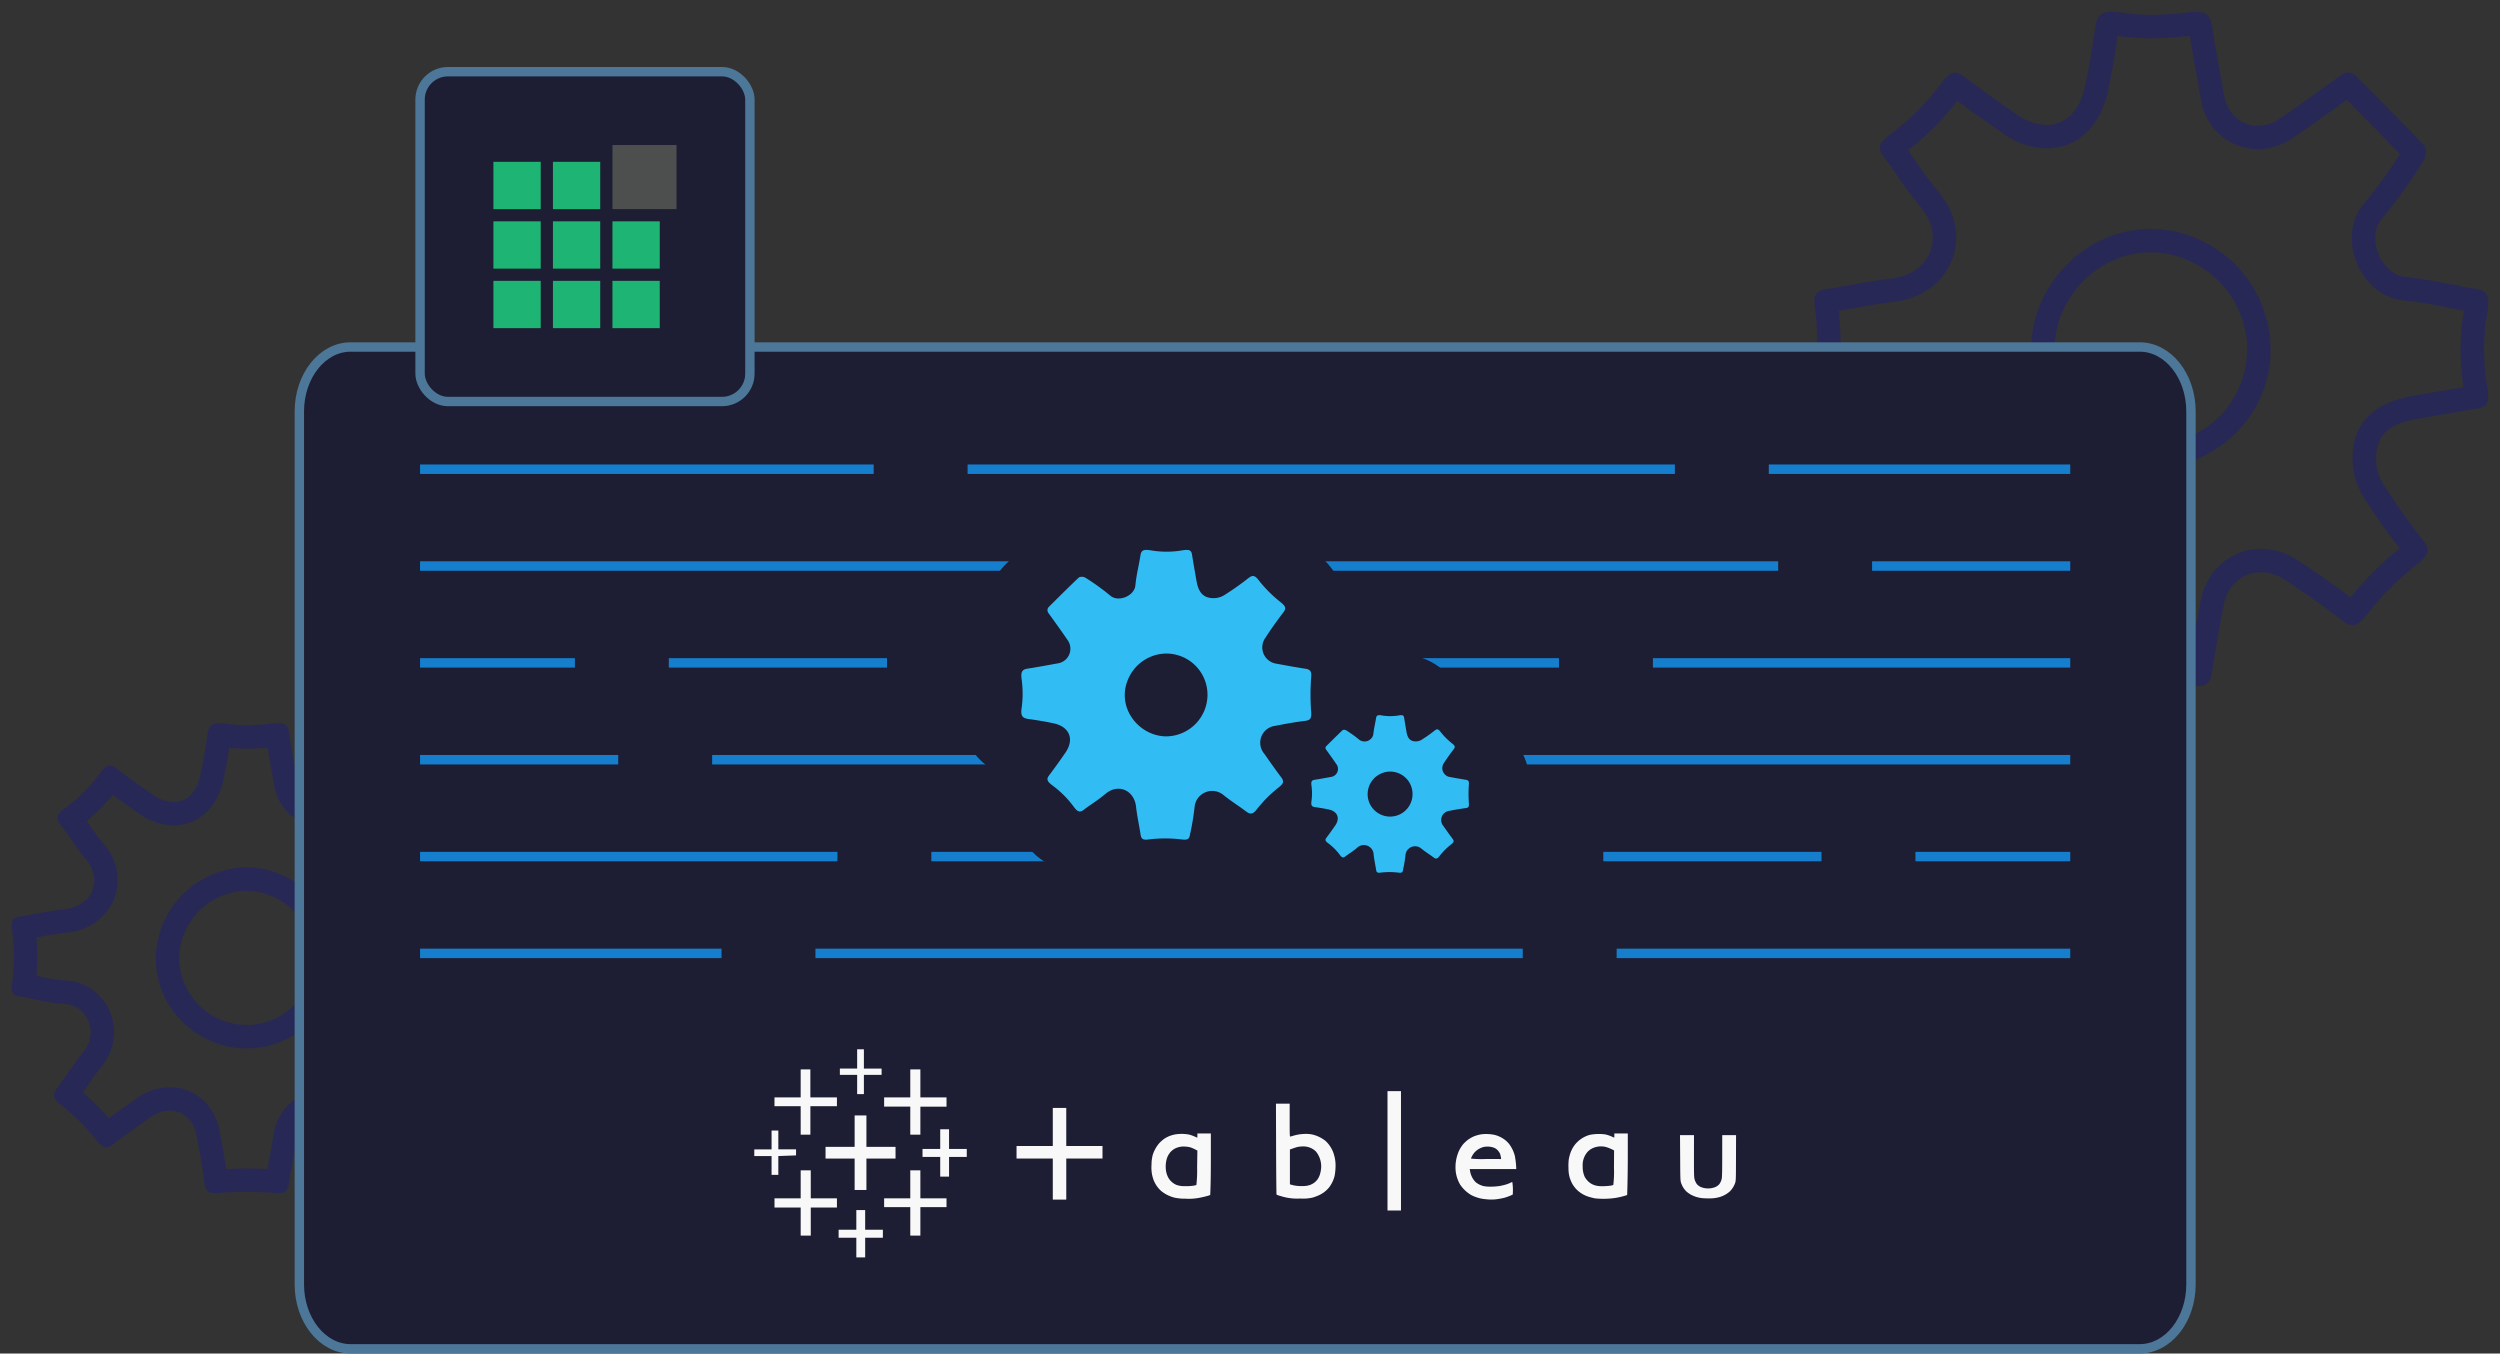 <?xml version="1.0" encoding="UTF-8"?>
<svg xmlns="http://www.w3.org/2000/svg" xmlns:xlink="http://www.w3.org/1999/xlink" id="Group_20008" data-name="Group 20008" width="532.393" height="288.239" viewBox="0 0 532.393 288.239">
  <rect x="0" y="0" width="532.393" height="288.239" fill="#333333" stroke="none"/>
  <defs>
    <clipPath id="clip-path">
      <rect id="Rectangle_2017" data-name="Rectangle 2017" width="532.393" height="288.239" fill="none"></rect>
    </clipPath>
  </defs>
  <g id="Group_20007" data-name="Group 20007" clip-path="url(#clip-path)">
    <path id="Path_15761" data-name="Path 15761" d="M450.963,7.627a45.74,45.74,0,0,0,7.175.534,69.339,69.339,0,0,0,8.194-.531c.607,3.8,1.3,7.6,1.972,11.291l.427,2.346A12.339,12.339,0,0,0,480.8,31.788a13.211,13.211,0,0,0,7.408-2.352c3.42-2.316,6.726-4.691,10.227-7.206l1.31-.94.647.652c3.691,3.718,7.205,7.257,10.659,10.873-.085.127-.169.255-.254.383a89.888,89.888,0,0,1-7.266,10c-2.859,3.245-3.507,8.1-1.69,12.659,1.836,4.61,5.679,7.719,10.031,8.114a88.494,88.494,0,0,1,8.868,1.432c1.289.253,2.609.511,3.946.749a50.788,50.788,0,0,0-.059,16.287c-2.063.339-4.12.7-6.127,1.046q-2.205.384-4.41.76c-9.125,1.541-13.522,6.395-13.07,14.428a15.185,15.185,0,0,0,2.128,6.839,114.894,114.894,0,0,0,7.342,10.541l.522.691a68.309,68.309,0,0,0-10.447,10.474c-4.294-3.216-7.96-5.785-11.434-8.015a14.2,14.2,0,0,0-7.662-2.332c-6.348,0-11.639,4.611-12.869,11.215-.726,3.9-1.55,8.388-2.272,12.922-2.814-.182-5.6-.274-8.3-.274s-5.4.092-8.019.275c-.535-4.032-1.276-8.361-2.357-13.791-1.349-6.779-6.578-11.333-13.012-11.333a14.91,14.91,0,0,0-8.56,2.841l-.84.591c-3.157,2.217-6.408,4.5-9.591,6.861a69.112,69.112,0,0,0-10.488-10.444c.906-1.241,1.774-2.491,2.62-3.708,1.539-2.215,2.993-4.307,4.587-6.251a14.063,14.063,0,0,0,1.86-14.572,13.165,13.165,0,0,0-11.688-7.9,48.065,48.065,0,0,1-7.728-1.217c-1.055-.223-2.132-.451-3.229-.658a71.387,71.387,0,0,0,0-15.221c1.129-.193,2.247-.4,3.342-.594,2.9-.525,5.637-1.021,8.391-1.326,5.8-.641,10.425-3.967,12.369-8.9,1.893-4.8.789-10.271-2.953-14.632a73.44,73.44,0,0,1-4.492-6.047c-.619-.894-1.252-1.808-1.907-2.722a54.269,54.269,0,0,0,10.488-10.525c3.04,2.258,6.256,4.556,9.778,6.988a16.435,16.435,0,0,0,9.238,3.159c6.415,0,11.4-4.57,13.008-11.93.784-3.587,1.461-7.438,2.116-12.052m7.1,92.1h.01a25.585,25.585,0,0,0,18.818-8.264,25.161,25.161,0,0,0,6.551-19.408,25.826,25.826,0,0,0-14.108-20.548,24.938,24.938,0,0,0-11.344-2.768c-13.659,0-25.312,11.662-25.444,25.466a24.944,24.944,0,0,0,7.374,17.872,25.743,25.743,0,0,0,18.143,7.65m-9.8,41.37h0m0,0h0M449.7,2.5c-2.445,0-3.232,1.118-3.552,3.436-.586,4.246-1.274,8.49-2.189,12.675-1.133,5.183-4.244,8-8.123,8a11.423,11.423,0,0,1-6.4-2.273q-5.7-3.935-11.242-8.089a3.181,3.181,0,0,0-1.848-.791c-.951,0-1.831.761-3.026,2.347A49.92,49.92,0,0,1,402.813,28.37c-2.745,1.98-3.079,3.133-1.67,5,2.654,3.509,4.941,7.319,7.8,10.647,5.594,6.517,1.806,14.419-6.171,15.3-4.686.518-9.313,1.554-13.978,2.28-1.837.286-2.639,1.028-2.357,3.467a67.64,67.64,0,0,1,.083,16.617c-.382,2.9-.038,3.988,2.19,4.325,4.558.691,9.064,2.1,13.629,2.292,7.443.308,10.455,9.083,6.169,14.311-2.922,3.563-5.359,7.519-8.138,11.2-1.45,1.923-1.63,3.233.949,5.253a63.949,63.949,0,0,1,10.94,10.878c1.16,1.481,2.028,2.187,2.96,2.187a3.394,3.394,0,0,0,1.973-.856c3.854-2.91,7.816-5.677,11.768-8.455a9.921,9.921,0,0,1,5.686-1.932c3.845,0,7.186,2.672,8.109,7.309.984,4.943,1.876,9.917,2.487,14.917.281,2.3,1.129,2.991,3.249,2.991.332,0,.7-.017,1.1-.048q4.219-.327,8.448-.32c3.061,0,6.123.121,9.181.347.245.018.475.028.69.028,2.072,0,2.831-.853,3.137-2.843.733-4.769,1.6-9.52,2.481-14.265.825-4.435,4.15-7.13,7.953-7.13a9.177,9.177,0,0,1,4.961,1.539c4.33,2.781,8.51,5.812,12.613,8.922a3.341,3.341,0,0,0,1.938.85c1.07,0,2-.974,3.475-2.824a63.56,63.56,0,0,1,10.651-10.482c2.3-1.795,2.261-2.982.958-4.728a141,141,0,0,1-8.616-12.185,10.148,10.148,0,0,1-1.436-4.572c-.376-6.661,4.071-8.4,8.91-9.215,4.228-.714,8.447-1.489,12.684-2.151,2.3-.36,2.622-1.593,1.983-5.228a45.88,45.88,0,0,1,.1-15.256c.581-3.59-.045-4.647-2.451-5.03-4.98-.791-9.906-2.065-14.911-2.519-5.281-.48-8.549-8.508-5.041-12.488a112.642,112.642,0,0,0,8.831-12.281c.525-.789.661-2.639.131-3.2-4.725-5.008-9.6-9.875-14.6-14.911a2.27,2.27,0,0,0-2.918-.247c-4.651,3.324-8.936,6.457-13.328,9.431a8.2,8.2,0,0,1-4.6,1.492c-3.416,0-6.43-2.421-7.154-6.413-.9-4.959-1.829-9.915-2.594-14.9-.333-2.172-1.294-2.961-3.412-2.961a13.44,13.44,0,0,0-1.609.112,65.284,65.284,0,0,1-7.9.531,41.177,41.177,0,0,1-6.426-.477A13.046,13.046,0,0,0,449.7,2.5m8.357,92.226a20.648,20.648,0,0,1-20.517-20.474c.106-11.1,9.5-20.514,20.444-20.514a20.017,20.017,0,0,1,9.087,2.23A20.783,20.783,0,0,1,478.458,72.49a20.4,20.4,0,0,1-20.39,22.236Z" fill="#282856"></path>
    <path id="Path_15762" data-name="Path 15762" d="M56.978,159.215c.365,2.187.761,4.361,1.148,6.482l.3,1.637a10.1,10.1,0,0,0,9.907,8.579,10.721,10.721,0,0,0,6.014-1.9c2.357-1.6,4.629-3.227,7.028-4.95,2.106,2.121,4.131,4.164,6.117,6.226a55.176,55.176,0,0,1-4.447,6.065,10.645,10.645,0,0,0,6.814,16.992,60.614,60.614,0,0,1,6.029.976c.442.087.89.175,1.344.261a37.079,37.079,0,0,0-.055,8.881c-.951.162-1.9.326-2.823.488-1.021.177-2.042.355-3.064.528-9.5,1.6-10.578,7.979-10.372,11.636a12.107,12.107,0,0,0,1.692,5.455,74.865,74.865,0,0,0,4.709,6.819,49.187,49.187,0,0,0-5.46,5.468c-2.534-1.87-4.766-3.418-6.9-4.788A11.422,11.422,0,0,0,68.8,232.2a10.7,10.7,0,0,0-10.46,9.056c-.435,2.338-.92,4.973-1.371,7.7-1.528-.077-3.038-.116-4.512-.116-1.439,0-2.873.037-4.285.11-.357-2.453-.827-5.113-1.464-8.314-1.086-5.455-5.328-9.12-10.557-9.12a11.9,11.9,0,0,0-6.838,2.256l-.589.414c-1.826,1.283-3.7,2.6-5.561,3.956a49.726,49.726,0,0,0-5.511-5.483c.346-.489.684-.976,1.017-1.456,1.056-1.518,2.052-2.952,3.126-4.261A11.332,11.332,0,0,0,23.3,215.2a10.666,10.666,0,0,0-9.467-6.4,32.324,32.324,0,0,1-5.138-.817l-.923-.194a51.272,51.272,0,0,0-.013-8.144l.972-.175c1.994-.362,3.878-.7,5.746-.91a11.789,11.789,0,0,0,9.865-7.151,11.438,11.438,0,0,0-2.319-11.743,50.181,50.181,0,0,1-3.035-4.092l-.506-.729A39.292,39.292,0,0,0,24,169.285c1.783,1.3,3.66,2.637,5.68,4.033a12.962,12.962,0,0,0,7.3,2.471c5.145,0,9.285-3.732,10.548-9.509.468-2.142.882-4.415,1.278-7.03a34.734,34.734,0,0,0,3.72.19c1.394,0,2.862-.074,4.45-.225m-4.5,64.063h.008a19.351,19.351,0,0,0,14.235-6.253,19.039,19.039,0,0,0,4.959-14.685,19.53,19.53,0,0,0-10.66-15.545,18.887,18.887,0,0,0-8.592-2.093A19.647,19.647,0,0,0,33.17,203.956a18.9,18.9,0,0,0,5.579,13.54,19.472,19.472,0,0,0,13.725,5.782m-5.826-69.3c-1.7,0-2.253.78-2.476,2.4-.409,2.96-.889,5.919-1.527,8.837-.79,3.614-2.958,5.577-5.663,5.577a7.96,7.96,0,0,1-4.46-1.586c-2.648-1.829-5.268-3.7-7.837-5.638a2.215,2.215,0,0,0-1.289-.552c-.663,0-1.276.531-2.11,1.636a34.826,34.826,0,0,1-7.329,7.367c-1.914,1.381-2.147,2.184-1.164,3.483,1.85,2.446,3.444,5.1,5.435,7.423,3.9,4.544,1.26,10.053-4.3,10.668-3.267.361-6.492,1.084-9.745,1.59-1.28.2-1.84.716-1.643,2.417A47.175,47.175,0,0,1,2.6,209.182c-.267,2.021-.027,2.78,1.526,3.015,3.178.482,6.32,1.466,9.5,1.6,5.188.215,7.289,6.333,4.3,9.977-2.037,2.484-3.736,5.242-5.674,7.812-1.01,1.341-1.135,2.255.662,3.663a44.538,44.538,0,0,1,7.627,7.584c.809,1.032,1.414,1.524,2.064,1.524a2.372,2.372,0,0,0,1.376-.6c2.687-2.029,5.449-3.959,8.2-5.9a6.916,6.916,0,0,1,3.964-1.347c2.681,0,5.01,1.863,5.653,5.1.686,3.446,1.309,6.914,1.735,10.4.195,1.6.787,2.086,2.265,2.086.232,0,.485-.012.763-.034q2.943-.227,5.889-.223c2.135,0,4.27.085,6.4.242.171.013.331.019.481.019,1.444,0,1.974-.594,2.187-1.981.511-3.326,1.114-6.638,1.73-9.946A5.694,5.694,0,0,1,68.8,237.2a6.4,6.4,0,0,1,3.459,1.074c3.019,1.938,5.933,4.051,8.793,6.219a2.327,2.327,0,0,0,1.352.593c.746,0,1.4-.679,2.422-1.969a44.381,44.381,0,0,1,7.426-7.308c1.6-1.251,1.576-2.078.668-3.3a98.237,98.237,0,0,1-6.007-8.495,7.092,7.092,0,0,1-1-3.187c-.261-4.644,2.839-5.856,6.212-6.425,2.948-.5,5.89-1.038,8.843-1.5,1.607-.251,1.829-1.111,1.383-3.646a31.993,31.993,0,0,1,.067-10.636c.4-2.5-.031-3.24-1.708-3.506-3.473-.552-6.907-1.44-10.4-1.757-3.682-.334-5.96-5.931-3.515-8.706a78.582,78.582,0,0,0,6.157-8.562,2.412,2.412,0,0,0,.092-2.231c-3.295-3.493-6.695-6.886-10.176-10.4a1.585,1.585,0,0,0-2.035-.172c-3.242,2.317-6.229,4.5-9.291,6.575a5.716,5.716,0,0,1-3.21,1.04,5.112,5.112,0,0,1-4.988-4.471c-.626-3.458-1.275-6.913-1.808-10.385a2.055,2.055,0,0,0-2.379-2.065,9.368,9.368,0,0,0-1.122.079,45.538,45.538,0,0,1-5.506.369,28.6,28.6,0,0,1-4.479-.332,9.109,9.109,0,0,0-1.4-.128m5.826,64.3A14.4,14.4,0,0,1,38.17,204a14.593,14.593,0,0,1,14.254-14.3,13.948,13.948,0,0,1,6.335,1.555,14.489,14.489,0,0,1,7.936,11.518,14.224,14.224,0,0,1-14.215,15.5Z" fill="#282856"></path>
    <path id="Path_15763" data-name="Path 15763" d="M455.674,287.239H74.658c-6.026,0-10.911-6.147-10.911-13.73V87.628c0-7.583,4.885-13.73,10.911-13.73H455.674c6.026,0,10.911,6.147,10.911,13.73V273.509c0,7.583-4.885,13.73-10.911,13.73" fill="#1d1d33"></path>
    <path id="Path_15764" data-name="Path 15764" d="M455.674,287.239H74.658c-6.026,0-10.911-6.147-10.911-13.73V87.628c0-7.583,4.885-13.73,10.911-13.73H455.674c6.026,0,10.911,6.147,10.911,13.73V273.509C466.585,281.092,461.7,287.239,455.674,287.239Z" fill="none" stroke="#4c7799" stroke-miterlimit="10" stroke-width="2"></path>
    <rect id="Rectangle_1987" data-name="Rectangle 1987" width="64.2" height="2.02" transform="translate(376.676 98.911)" fill="#157fce"></rect>
    <rect id="Rectangle_1988" data-name="Rectangle 1988" width="150.62" height="2.02" transform="translate(206.056 98.911)" fill="#157fce"></rect>
    <rect id="Rectangle_1989" data-name="Rectangle 1989" width="96.6" height="2.02" transform="translate(89.456 98.911)" fill="#157fce"></rect>
    <rect id="Rectangle_1990" data-name="Rectangle 1990" width="166.01" height="2.02" transform="translate(89.456 119.531)" fill="#157fce"></rect>
    <rect id="Rectangle_1991" data-name="Rectangle 1991" width="103.21" height="2.02" transform="translate(275.466 119.531)" fill="#157fce"></rect>
    <rect id="Rectangle_1992" data-name="Rectangle 1992" width="42.2" height="2.02" transform="translate(398.676 119.531)" fill="#157fce"></rect>
    <rect id="Rectangle_1993" data-name="Rectangle 1993" width="166.01" height="2.02" transform="translate(274.866 160.776)" fill="#157fce"></rect>
    <rect id="Rectangle_1994" data-name="Rectangle 1994" width="103.21" height="2.02" transform="translate(151.656 160.776)" fill="#157fce"></rect>
    <rect id="Rectangle_1995" data-name="Rectangle 1995" width="42.2" height="2.02" transform="translate(89.456 160.776)" fill="#157fce"></rect>
    <rect id="Rectangle_1996" data-name="Rectangle 1996" width="32.97" height="2.01" transform="translate(89.456 140.161)" fill="#157fce"></rect>
    <rect id="Rectangle_1997" data-name="Rectangle 1997" width="46.47" height="2.01" transform="translate(142.426 140.161)" fill="#157fce"></rect>
    <rect id="Rectangle_1998" data-name="Rectangle 1998" width="123.1" height="2.01" transform="translate(208.896 140.161)" fill="#157fce"></rect>
    <rect id="Rectangle_1999" data-name="Rectangle 1999" width="88.88" height="2.01" transform="translate(351.996 140.161)" fill="#157fce"></rect>
    <rect id="Rectangle_2000" data-name="Rectangle 2000" width="64.2" height="2.02" transform="translate(89.456 202.021)" fill="#157fce"></rect>
    <rect id="Rectangle_2001" data-name="Rectangle 2001" width="150.62" height="2.02" transform="translate(173.656 202.021)" fill="#157fce"></rect>
    <rect id="Rectangle_2002" data-name="Rectangle 2002" width="96.6" height="2.02" transform="translate(344.276 202.022)" fill="#157fce"></rect>
    <rect id="Rectangle_2003" data-name="Rectangle 2003" width="32.97" height="2.01" transform="translate(407.906 181.406)" fill="#157fce"></rect>
    <rect id="Rectangle_2004" data-name="Rectangle 2004" width="46.47" height="2.01" transform="translate(341.436 181.406)" fill="#157fce"></rect>
    <rect id="Rectangle_2005" data-name="Rectangle 2005" width="123.1" height="2.01" transform="translate(198.336 181.406)" fill="#157fce"></rect>
    <rect id="Rectangle_2006" data-name="Rectangle 2006" width="88.88" height="2.01" transform="translate(89.456 181.406)" fill="#157fce"></rect>
    <path id="Path_15765" data-name="Path 15765" d="M244.027,191.723a13.785,13.785,0,0,1-11.691-6.207,13.753,13.753,0,0,1-2.376.209,14.349,14.349,0,0,1-11.808-6.424,8.66,8.66,0,0,0-1.846-1.766c-5.334-4.021-6.853-9.444-5.876-14.269a14.02,14.02,0,0,1-3.046-3.007,14.9,14.9,0,0,1-2.561-11.556,10.035,10.035,0,0,0-.086-2.585,14.912,14.912,0,0,1,5.6-13.874,13.838,13.838,0,0,1,3.917-12.16l1.059-1.049c1.8-1.793,3.672-3.646,5.594-5.46a13.635,13.635,0,0,1,9.412-3.665,14.728,14.728,0,0,1,2.261.176,13.956,13.956,0,0,1,11.565-5.9,18.423,18.423,0,0,1,2.952.251,9.31,9.31,0,0,0,1.478.133,4.633,4.633,0,0,0,.789-.06,18.942,18.942,0,0,1,3.348-.319,13.842,13.842,0,0,1,11.464,5.815,13.751,13.751,0,0,1,2.649-.261,14.173,14.173,0,0,1,11.324,5.759,14.41,14.41,0,0,0,2.37,2.424c4.114,3.275,7.009,8.643,5.867,14.306a14.237,14.237,0,0,1,5.732,12.773,37.576,37.576,0,0,0-.013,5.632c.446,5.768-1.951,10.657-6.183,13.41.832,4.677-.655,9.876-5.654,13.795a14.667,14.667,0,0,0-2.479,2.5,14.305,14.305,0,0,1-11.411,5.809h0a13.949,13.949,0,0,1-2.646-.251,13.825,13.825,0,0,1-11.457,5.813,18.338,18.338,0,0,1-2.408-.168,11.954,11.954,0,0,0-1.559-.1,21,21,0,0,0-2.416.155,16.238,16.238,0,0,1-1.859.109" fill="#1d1d33"></path>
    <path id="Path_15766" data-name="Path 15766" d="M293.672,198.764a13.454,13.454,0,0,1-8.89-3.32,13.551,13.551,0,0,1-9.742-5.59,14.009,14.009,0,0,1-5.664-10.119c-.122-.15-.241-.3-.356-.459a13.815,13.815,0,0,1-2.538-10.327c-.006-.054-.013-.108-.019-.161a14.032,14.032,0,0,1,2.93-10.63,13.408,13.408,0,0,1,3.961-8.44l.472-.468c1.084-1.077,2.148-2.13,3.235-3.157a13.216,13.216,0,0,1,7.839-3.532,13.545,13.545,0,0,1,8.835-3.175,15.57,15.57,0,0,1,2.341.181,15.484,15.484,0,0,1,2.318-.177,13.5,13.5,0,0,1,8.6,3.052,13.745,13.745,0,0,1,9.869,5.354,2.113,2.113,0,0,0,.32.343A13.8,13.8,0,0,1,322.7,158.1a13.733,13.733,0,0,1,2.993,9.811,14.581,14.581,0,0,0-.009,2.169,13.906,13.906,0,0,1-3.261,10.22,13.9,13.9,0,0,1-5.415,9.665,2.128,2.128,0,0,0-.344.358,13.813,13.813,0,0,1-9.911,5.384,13.5,13.5,0,0,1-8.6,3.056,15.737,15.737,0,0,1-2.082-.142,5.739,5.739,0,0,0-.718.045,14.6,14.6,0,0,1-1.684.1" fill="#1d1d33"></path>
    <path id="Path_15767" data-name="Path 15767" d="M223.246,130.5a.977.977,0,0,1,.106-1.255c2.166-2.147,4.258-4.244,6.412-6.276a1.488,1.488,0,0,1,1.376.056,48.345,48.345,0,0,1,5.281,3.8c1.711,1.508,5.164.1,5.37-2.168.195-2.152.743-4.27,1.083-6.411.164-1.035.619-1.3,2.163-1.054a19.73,19.73,0,0,0,6.559.041c1.564-.275,2.094-.138,2.249.853.284,1.822.617,3.636.924,5.454.351,2.08,1.1,3.992,3.963,3.831a4.357,4.357,0,0,0,1.966-.618,60.7,60.7,0,0,0,5.24-3.7c.75-.561,1.26-.576,2.032.412a27.387,27.387,0,0,0,4.507,4.579c1.221.972,1.554,1.4.849,2.328-1.336,1.764-2.641,3.561-3.836,5.423a3.508,3.508,0,0,0,2.4,5.553c2.041.38,4.084.751,6.134,1.067.945.145,1.293.528,1.211,1.645a50.091,50.091,0,0,0-.011,7.581c.1,1.261-.124,1.728-1.266,1.867-2.15.263-4.289.647-6.414,1.07a3.618,3.618,0,0,0-2.312,5.931c1.194,1.7,2.384,3.4,3.635,5.061.621.822.473,1.3-.572,2.121a27.472,27.472,0,0,0-4.678,4.7c-.867,1.108-1.432,1.031-2.258.408-1.585-1.2-3.286-2.243-4.818-3.5a3.762,3.762,0,0,0-6.154,2.652,55.165,55.165,0,0,1-.985,5.86c-.145.959-.614,1.106-1.86.942a29.1,29.1,0,0,0-7.145.036c-1.049.121-1.368-.224-1.491-1.014-.312-2.006-.758-3.995-.98-6.01-.38-3.43-3.777-5.059-6.58-2.653-1.431,1.228-3.069,2.211-4.578,3.352-.8.606-1.3.462-2.148-.718a21.448,21.448,0,0,0-4.544-4.52c-1.086-.819-1.273-1.294-.668-2.1,1.194-1.585,2.349-3.2,3.477-4.834,1.952-2.826.908-5.507-2.461-6.244-1.8-.393-3.625-.689-5.451-.941-1.229-.17-1.674-.645-1.4-2.391a22.208,22.208,0,0,0-.023-6.158c-.171-1.4.081-1.984,1.225-2.16,2.142-.329,4.273-.729,6.4-1.115a3.155,3.155,0,0,0,2.116-5.056c-1.279-1.888-2.626-3.731-4.055-5.73m33.909,17.486a8.772,8.772,0,0,0-9.561-8.767,8.934,8.934,0,0,0-7.1,4.9c-3.1,6.126,1.792,12.639,7.862,12.7a8.878,8.878,0,0,0,8.8-8.826" fill="#31bdf4"></path>
    <path id="Path_15768" data-name="Path 15768" d="M282.374,159.583a.53.53,0,0,1,.058-.682c1.177-1.167,2.315-2.307,3.486-3.412a.812.812,0,0,1,.749.03,26.412,26.412,0,0,1,2.871,2.065,1.908,1.908,0,0,0,2.919-1.178c.107-1.17.4-2.322.589-3.487.091-.562.337-.708,1.177-.573a10.7,10.7,0,0,0,3.566.023c.85-.149,1.138-.075,1.223.464.155.99.336,1.976.5,2.965.192,1.131.6,2.171,2.154,2.083a2.355,2.355,0,0,0,1.069-.336,32.64,32.64,0,0,0,2.849-2.014c.409-.305.686-.313,1.105.224a14.845,14.845,0,0,0,2.451,2.49c.664.528.845.759.461,1.266-.727.959-1.435,1.936-2.085,2.948a1.909,1.909,0,0,0,1.308,3.02c1.108.206,2.22.408,3.334.579.513.079.7.288.658.9a27.4,27.4,0,0,0-.007,4.122c.054.686-.066.939-.687,1.015-1.168.143-2.332.352-3.487.582a1.968,1.968,0,0,0-1.258,3.225c.65.924,1.3,1.85,1.978,2.751.336.447.256.708-.313,1.154a14.971,14.971,0,0,0-2.543,2.557c-.472.6-.778.561-1.228.222-.862-.65-1.787-1.219-2.619-1.9a2.045,2.045,0,0,0-3.345,1.443,30.4,30.4,0,0,1-.537,3.186c-.079.521-.333.6-1.01.512a15.84,15.84,0,0,0-3.886.019c-.57.066-.743-.121-.811-.551-.169-1.09-.411-2.172-.532-3.267a2.088,2.088,0,0,0-3.577-1.443c-.779.667-1.67,1.2-2.49,1.823-.436.329-.7.251-1.168-.391a11.658,11.658,0,0,0-2.471-2.458c-.59-.445-.692-.7-.363-1.139.649-.862,1.277-1.741,1.89-2.629,1.061-1.536.494-2.994-1.338-3.394-.978-.214-1.97-.375-2.963-.512-.669-.092-.911-.351-.761-1.3a12.034,12.034,0,0,0-.012-3.348c-.092-.764.044-1.079.667-1.174,1.164-.179,2.323-.4,3.483-.607a1.715,1.715,0,0,0,1.149-2.749c-.7-1.027-1.428-2.028-2.205-3.116m18.437,9.508a4.769,4.769,0,0,0-5.2-4.767,4.858,4.858,0,0,0-3.862,2.662,4.78,4.78,0,1,0,9.061,2.105" fill="#31bdf4"></path>
    <path id="Path_15769" data-name="Path 15769" d="M153.753,85.5H95.4a5.942,5.942,0,0,1-5.942-5.942V21.208A5.942,5.942,0,0,1,95.4,15.266h58.355a5.942,5.942,0,0,1,5.942,5.942V79.563a5.942,5.942,0,0,1-5.942,5.942" fill="#1d1d33"></path>
    <rect id="Rectangle_2007" data-name="Rectangle 2007" width="70.239" height="70.239" rx="5.942" transform="translate(89.456 15.266)" fill="none" stroke="#4c7799" stroke-miterlimit="10" stroke-width="2"></rect>
    <rect id="Rectangle_2008" data-name="Rectangle 2008" width="10.075" height="10.075" transform="translate(105.075 34.46)" fill="#1eb473"></rect>
    <rect id="Rectangle_2009" data-name="Rectangle 2009" width="10.075" height="10.075" transform="translate(117.75 34.46)" fill="#1eb473"></rect>
    <rect id="Rectangle_2010" data-name="Rectangle 2010" width="10.075" height="10.075" transform="translate(105.075 47.135)" fill="#1eb473"></rect>
    <rect id="Rectangle_2011" data-name="Rectangle 2011" width="10.075" height="10.075" transform="translate(130.425 47.135)" fill="#1eb473"></rect>
    <rect id="Rectangle_2012" data-name="Rectangle 2012" width="10.075" height="10.075" transform="translate(117.75 47.135)" fill="#1eb473"></rect>
    <rect id="Rectangle_2013" data-name="Rectangle 2013" width="10.075" height="10.075" transform="translate(105.075 59.81)" fill="#1eb473"></rect>
    <rect id="Rectangle_2014" data-name="Rectangle 2014" width="10.075" height="10.075" transform="translate(130.425 59.81)" fill="#1eb473"></rect>
    <rect id="Rectangle_2015" data-name="Rectangle 2015" width="10.075" height="10.075" transform="translate(117.75 59.81)" fill="#1eb473"></rect>
    <rect id="Rectangle_2016" data-name="Rectangle 2016" width="13.65" height="13.65" transform="translate(130.425 30.885)" fill="#4d4e4e"></rect>
    <path id="Path_15770" data-name="Path 15770" d="M182.537,233h1.435v-4.1h3.772v-1.337h-3.772v-4.107h-1.435v4.1h-3.682V228.9h3.682Z" fill="#f8f8f8"></path>
    <path id="Path_15771" data-name="Path 15771" d="M170.511,241.639h2.066v-6.061h5.654V233.7h-5.659v-5.969h-2.065v2.984h0V233.7h-5.576v1.874h5.576Z" fill="#f8f8f8"></path>
    <path id="Path_15772" data-name="Path 15772" d="M193.852,241.639H196v-5.97h5.569V233.7H196v-5.969h-2.149V233.7h-5.569v1.965h5.569Z" fill="#f8f8f8"></path>
    <path id="Path_15773" data-name="Path 15773" d="M295.477,232.37v25.416h2.871v-25.42h-2.871Z" fill="#f8f8f8"></path>
    <path id="Path_15774" data-name="Path 15774" d="M227.067,235.936H224.2v8.111h-7.72v2.679h7.72v8.74h2.871v-8.74h7.716v-2.679h-7.716Z" fill="#f8f8f8"></path>
    <path id="Path_15775" data-name="Path 15775" d="M283.909,245.369a6.559,6.559,0,0,0-1.632-2.408,7.166,7.166,0,0,0-2.875-1.373,7.01,7.01,0,0,0-1.789-.1,9.636,9.636,0,0,0-1.842.275l-.966.277c-.145.038-.161-.161-.161-3.472v-3.531h-2.92l.031,9.661c.018,5.308.061,9.672.092,9.708a4.582,4.582,0,0,0,.821.284,11.452,11.452,0,0,0,4.223.545,8.943,8.943,0,0,0,2.6-.192,9.878,9.878,0,0,0,1.348-.494,5.978,5.978,0,0,0,2.225-1.715,6.814,6.814,0,0,0,1.138-2.365,10.566,10.566,0,0,0,.2-1.691,8.632,8.632,0,0,0-.094-1.94,8.909,8.909,0,0,0-.4-1.471m-2.6,3.72a6.118,6.118,0,0,1-.3,1.248,4.106,4.106,0,0,1-.476.885,4.24,4.24,0,0,1-.635.628,3.97,3.97,0,0,1-.9.492,4.43,4.43,0,0,1-1.661.235,7.211,7.211,0,0,1-2.642-.369V244.79l.668-.235v0c.376-.132.834-.277,1.035-.319a7.108,7.108,0,0,1,.988-.092,3.784,3.784,0,0,1,2.851,1.078,5.009,5.009,0,0,1,1.071,3.863" fill="#f8f8f8"></path>
    <path id="Path_15776" data-name="Path 15776" d="M184.511,253.413v-6.689h6.2v-2.493h-6.2v-6.69H182v6.69h-6.195v2.493H182v6.689Z" fill="#f8f8f8"></path>
    <path id="Path_15777" data-name="Path 15777" d="M202.107,240.486h-1.88v4.19h-3.772v1.7h3.772v4.192h1.882v-4.192h3.77v-1.7h-3.772Z" fill="#f8f8f8"></path>
    <path id="Path_15778" data-name="Path 15778" d="M165.751,250.2v-4.013l3.772-.134v-1.288h-3.772v-4.016h-1.44v4.018h-3.68v1.42h3.68V250.2Z" fill="#f8f8f8"></path>
    <path id="Path_15779" data-name="Path 15779" d="M322.6,246.149a8.563,8.563,0,0,0-.49-1.334,7.642,7.642,0,0,0-.693-1.15,5.754,5.754,0,0,0-.935-.93,6.341,6.341,0,0,0-2.148-1.042,9.115,9.115,0,0,0-1.48-.187v0h0a7.57,7.57,0,0,0-1.639.094,8.069,8.069,0,0,0-1.346.4,6.946,6.946,0,0,0-1.281.738,7.8,7.8,0,0,0-1.062,1,8.194,8.194,0,0,0-.785,1.247,8.512,8.512,0,0,0-.72,4.6,7.271,7.271,0,0,0,.948,2.718,7.412,7.412,0,0,0,2.35,2.2,8.252,8.252,0,0,0,3.26.894,8.661,8.661,0,0,0,2.023,0,14.455,14.455,0,0,0,1.773-.324,11.306,11.306,0,0,0,1.279-.454l.494-.223a11.587,11.587,0,0,0-.091-2.679,1.951,1.951,0,0,0-.427.177,7.75,7.75,0,0,1-.919.353,12.889,12.889,0,0,1-1.389.327,13.893,13.893,0,0,1-1.891.134,7.922,7.922,0,0,1-1.523-.125,5.658,5.658,0,0,1-.854-.318,7.153,7.153,0,0,1-.677-.411,3.861,3.861,0,0,1-.6-.675,4.435,4.435,0,0,1-.729-1.883l-.058-.333H322.9a17.222,17.222,0,0,0-.306-2.813m-6.133.671a22.359,22.359,0,0,1-3.208-.092,2.668,2.668,0,0,1,.217-.512,5.04,5.04,0,0,1,.567-.827,4.468,4.468,0,0,1,.843-.684,4.76,4.76,0,0,1,.973-.427,4.041,4.041,0,0,1,2.249.118,2.142,2.142,0,0,1,.847.568,3.447,3.447,0,0,1,.486.7,5.857,5.857,0,0,1,.239,1.16Z" fill="#f8f8f8"></path>
    <path id="Path_15780" data-name="Path 15780" d="M366.763,241.736c0,8.7-.009,9-.174,9.54a3.06,3.06,0,0,1-.477.93,2.644,2.644,0,0,1-.746.552,4.118,4.118,0,0,1-3.227,0,2.676,2.676,0,0,1-.746-.552,3.236,3.236,0,0,1-.477-.93c-.167-.545-.176-.836-.176-5.057l.009-4.483h-2.978l.033,4.843c.025,4.554.032,4.863.208,5.366a5.647,5.647,0,0,0,.459.977,5.386,5.386,0,0,0,.628.78,6.011,6.011,0,0,0,.878.651,7.216,7.216,0,0,0,1.264.545,6.943,6.943,0,0,0,1.616.284,17.661,17.661,0,0,0,1.8.011,7.726,7.726,0,0,0,1.616-.293,5.584,5.584,0,0,0,2.131-1.2,4.863,4.863,0,0,0,1.1-1.757c.17-.51.179-.785.188-5.371l.016-4.84Z" fill="#f8f8f8"></path>
    <path id="Path_15781" data-name="Path 15781" d="M254.99,241.829a2.316,2.316,0,0,1-.027.443c-.009.007-.284-.118-.6-.259a7.616,7.616,0,0,0-1.214-.412,9.69,9.69,0,0,0-1.463-.134,9.853,9.853,0,0,0-1.48.125,7.752,7.752,0,0,0-1.187.345,6.8,6.8,0,0,0-1.077.568,7.5,7.5,0,0,0-1.062.936,6.982,6.982,0,0,0-1.416,2.574,8.222,8.222,0,0,0-.239,2.008,8.342,8.342,0,0,0,.11,2.1,8.864,8.864,0,0,0,.375,1.288,7.656,7.656,0,0,0,.6,1.113,6.688,6.688,0,0,0,.912,1.055,7.318,7.318,0,0,0,2.875,1.463,10,10,0,0,0,2.334.223,11.354,11.354,0,0,0,2.735-.141c.619-.109,1.234-.246,1.84-.409l.719-.219c.1-1.974.135-4.923.135-7.834v-5.288h-2.869s0,.45,0,.456m-.056,6.833a26.228,26.228,0,0,1-.161,3.7,5.422,5.422,0,0,1-.821.165,11.366,11.366,0,0,1-1.788.067,4.526,4.526,0,0,1-1.617-.257A3.622,3.622,0,0,1,248.7,250.6a5.245,5.245,0,0,1-.354-1.068,6.107,6.107,0,0,1,.043-2.424,3.944,3.944,0,0,1,.93-1.831,3.859,3.859,0,0,1,.785-.622h0a4.01,4.01,0,0,1,2.231-.485,5.318,5.318,0,0,1,1.255.193,9.878,9.878,0,0,1,1.4.668Z" fill="#f8f8f8"></path>
    <path id="Path_15782" data-name="Path 15782" d="M343.785,241.822a1.713,1.713,0,0,1-.026.443c-.009.007-.284-.118-.6-.259a7.6,7.6,0,0,0-1.263-.418,10.124,10.124,0,0,0-3.363.094,6.106,6.106,0,0,0-3.5,2.593,6.826,6.826,0,0,0-.615,1.3,10.057,10.057,0,0,0-.333,1.29,11.341,11.341,0,0,0-.065,1.922,6.949,6.949,0,0,0,.266,2.008,8.1,8.1,0,0,0,.535,1.288,7.051,7.051,0,0,0,.8,1.1,6.23,6.23,0,0,0,2.641,1.657,14.061,14.061,0,0,0,1.388.358,17.464,17.464,0,0,0,4.376-.092,16.548,16.548,0,0,0,1.77-.393l.72-.219c.107-3.218.134-6.171.134-8.637v-4.483h-2.868Zm-.08,6.833a22.97,22.97,0,0,1-.143,3.7,3.652,3.652,0,0,1-.754.161,13.317,13.317,0,0,1-1.562.094,5.545,5.545,0,0,1-1.416-.141,3.551,3.551,0,0,1-1.712-.988,4.438,4.438,0,0,1-.615-.811,5.075,5.075,0,0,1-.458-2.252,4.276,4.276,0,0,1,1.062-3.143,3.882,3.882,0,0,1,.784-.622l.007,0a4.282,4.282,0,0,1,3.126-.384,9.067,9.067,0,0,1,1.706.726Z" fill="#f8f8f8"></path>
    <path id="Path_15783" data-name="Path 15783" d="M172.657,249.225h-2.146v5.97h-5.576v1.965h5.576v5.974h2.148V257.16h5.572V255.2h-5.574Z" fill="#f8f8f8"></path>
    <path id="Path_15784" data-name="Path 15784" d="M196,249.225h-2.149v5.97h-5.569v1.873h5.569v6.061H196v-6.061h5.569V255.2H196Z" fill="#f8f8f8"></path>
    <path id="Path_15785" data-name="Path 15785" d="M184.243,257.695H182.36v4.192h-3.771v1.7h3.771v4.19h1.883v-4.192h3.77v-1.7h-3.77Z" fill="#f8f8f8"></path>
  </g>
</svg>
